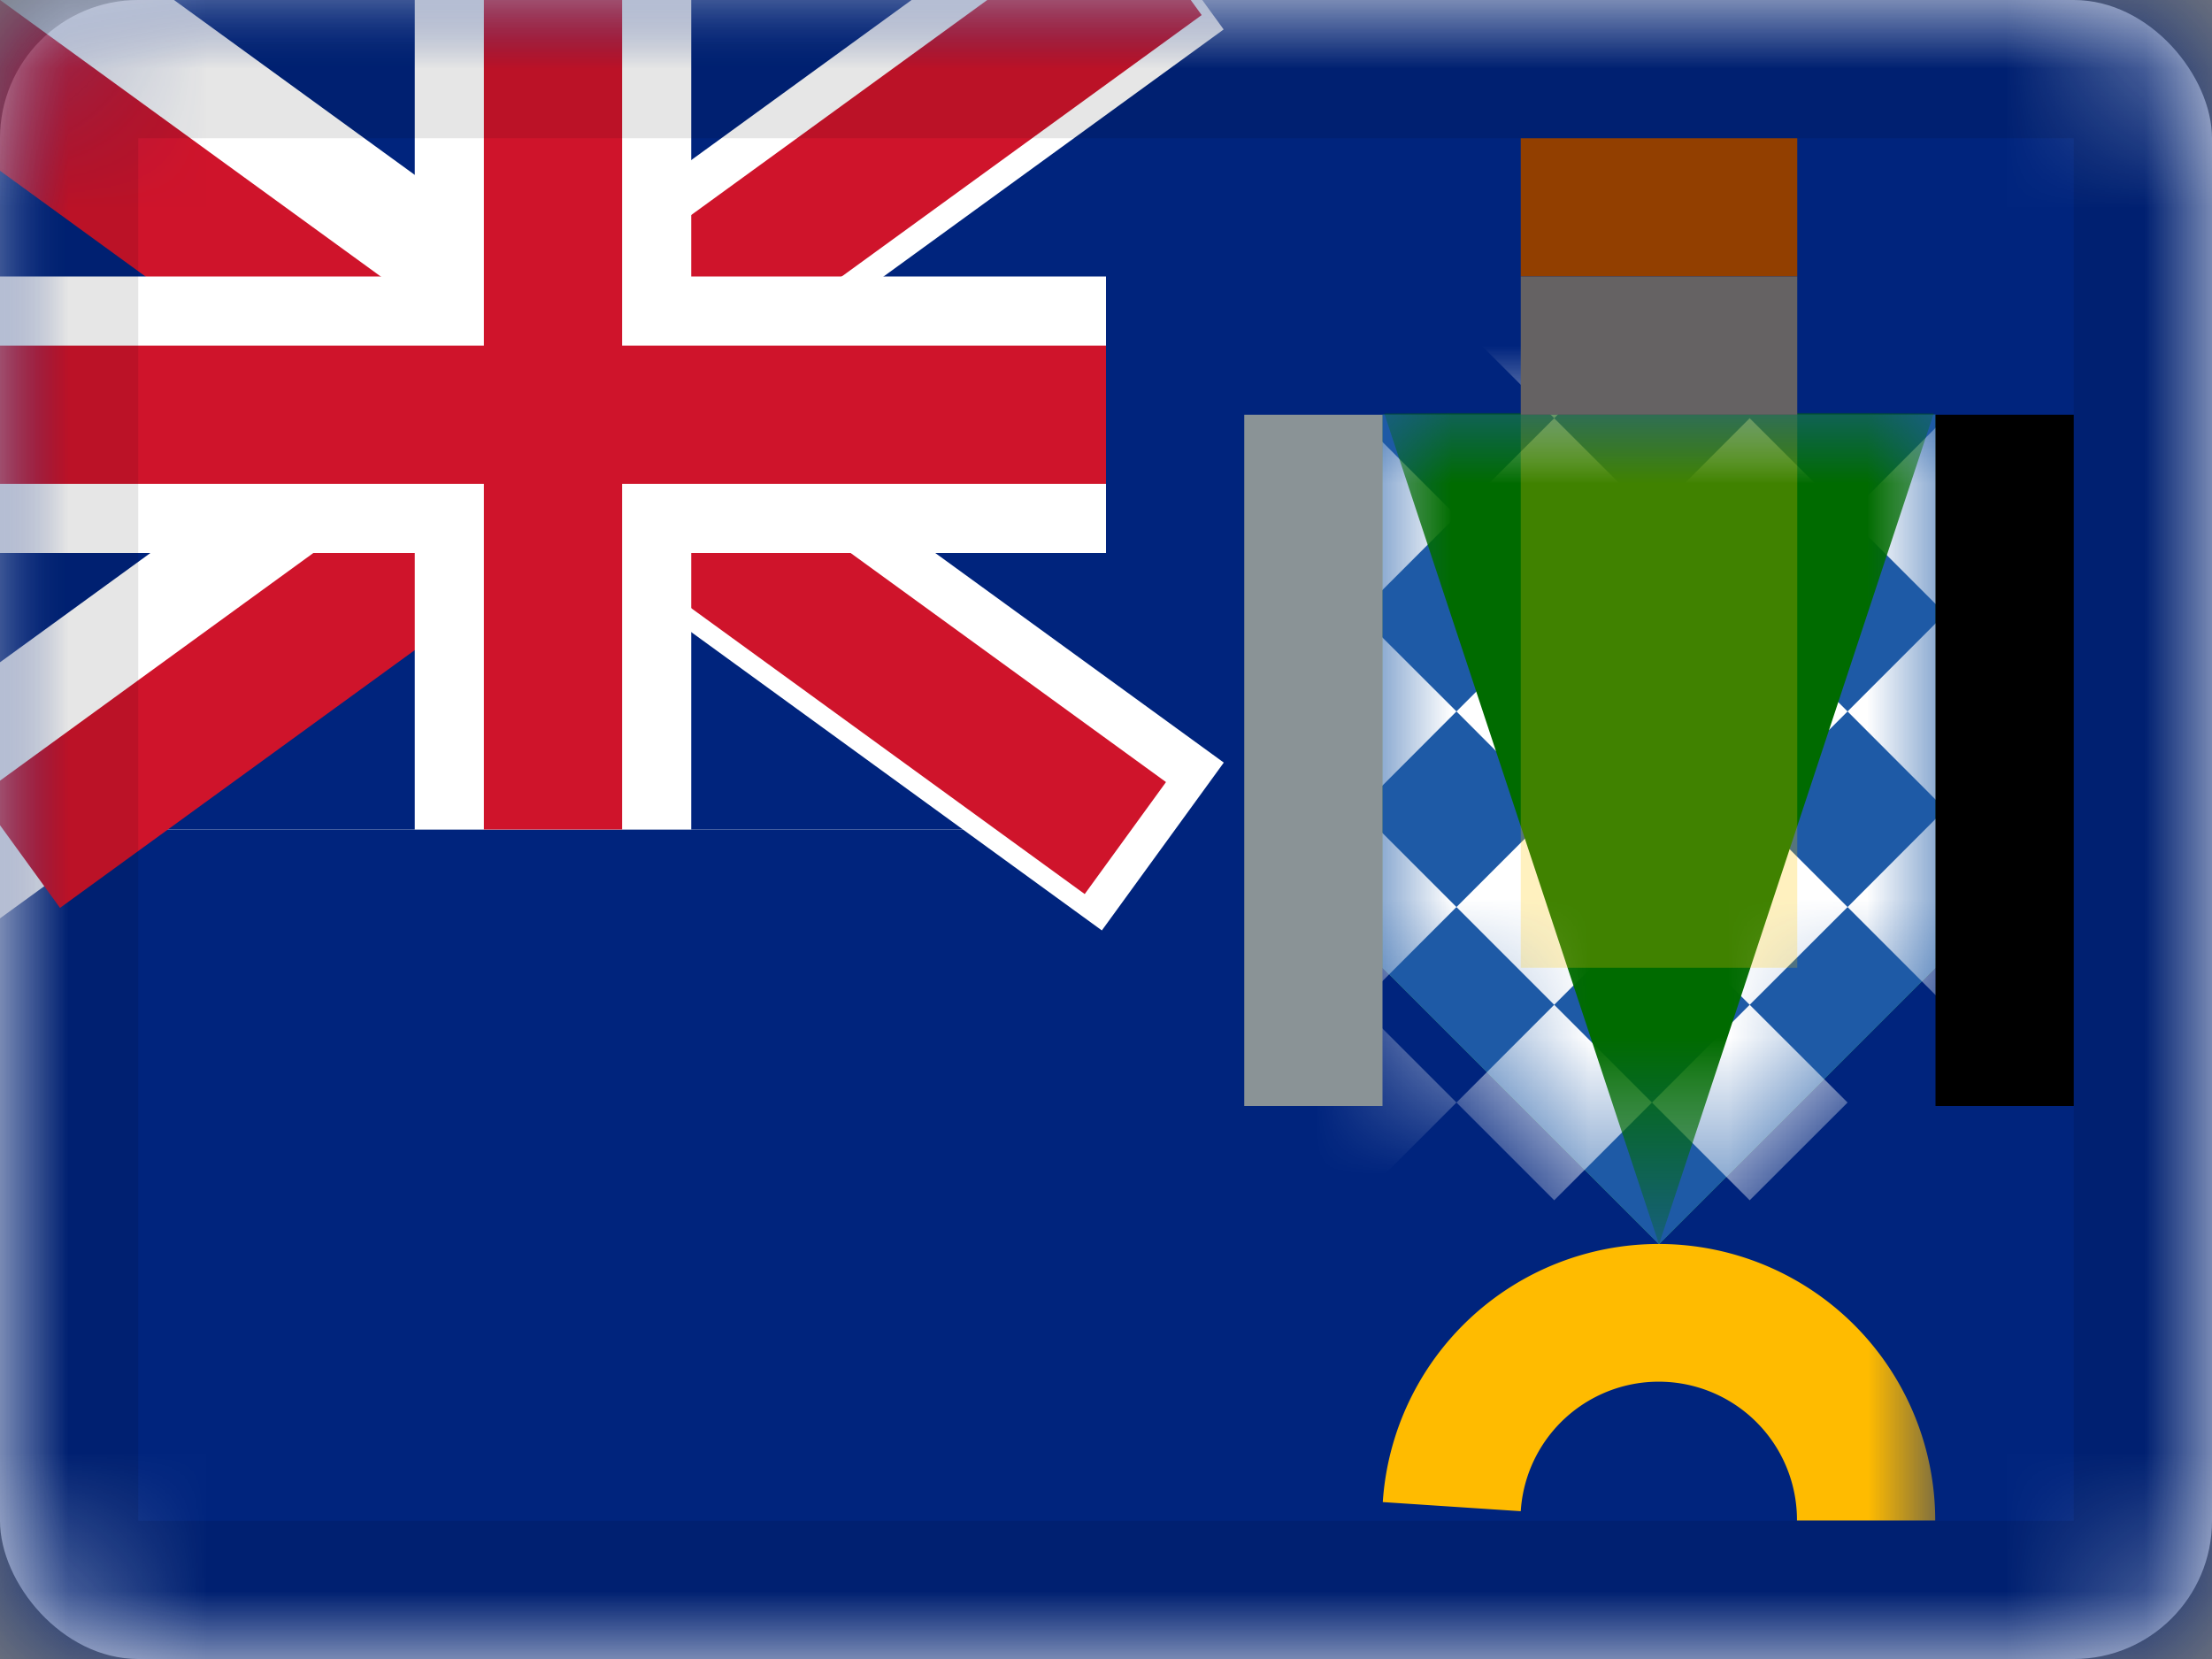 <svg xmlns="http://www.w3.org/2000/svg" xmlns:xlink="http://www.w3.org/1999/xlink" viewBox="0 0 16 12"><rect x="0" y="0" width="16" height="12" fill="#808080" stroke="none"/><defs><rect id="cr-flag-GS-a" width="16" height="12" rx="1"/><path id="cr-flag-GS-c" d="M0 0h4v4L2 6 0 4z"/><path id="cr-flag-GS-e" d="M.012.988L2 7 3.988.988z"/><path id="cr-flag-GS-f" d="M0 0h8v6H0z"/></defs><g fill="none" fill-rule="evenodd"><mask id="cr-flag-GS-b" fill="#fff"><use xlink:href="#cr-flag-GS-a"/></mask><use fill="#FFF" xlink:href="#cr-flag-GS-a"/><path fill="#00247D" d="M0 0h16v12H0z" mask="url(#cr-flag-GS-b)"/><path fill="#2D9C4B" d="M10 3h4v4l-2 2-2-2z" mask="url(#cr-flag-GS-b)"/><g mask="url(#cr-flag-GS-b)"><g transform="translate(10 3)"><mask id="cr-flag-GS-d" fill="#fff"><use xlink:href="#cr-flag-GS-c"/></mask><use fill="#1E5AA6" xlink:href="#cr-flag-GS-c"/><g fill="#FFF" mask="url(#cr-flag-GS-d)"><path d="M2.656.025l.708.707-.708.707L1.95.732zM1.242-1.39l.707.708-.707.707-.707-.707zM4.07 1.44l.708.706-.707.708-.707-.708zm0-1.415l.708.707-.707.707-.707-.707zm0 2.829l.708.707-.707.707-.707-.707zM5.485 1.44l.707.706-.707.708-.707-.708zm-2.829 0l.708.706-.708.708-.707-.708z"/><path d="M1.242.025l.707.707-.707.707L.535.732zm1.414 2.829l.708.707-.708.707-.707-.707zM1.242 1.44l.707.706-.707.708-.707-.708zM-.172.025l.707.707-.707.707-.707-.707zm1.414 2.829l.707.707-.707.707-.707-.707zM-.172 1.44l.707.706-.707.708-.707-.708zm2.828 2.828l.708.707-.708.707-.707-.707zM-.172 2.854l.707.707-.707.707-.707-.707zm1.414 1.414l.707.707-.707.707-.707-.707zm-1.414 0l.707.707-.707.707-.707-.707z"/></g><g mask="url(#cr-flag-GS-d)"><g transform="translate(0 -1)"><use fill="#006B00" xlink:href="#cr-flag-GS-e"/><path fill="#FFC900" d="M1 1h2v4H1z" mask="url(#cr-flag-GS-f)" opacity=".5"/></g></g></g></g><path fill="#8A9396" d="M9 3h1v5H9z" mask="url(#cr-flag-GS-b)"/><path fill="#923F00" d="M11 1h2v1h-2z" mask="url(#cr-flag-GS-b)"/><path fill="#656263" d="M11 2h2v1h-2z" mask="url(#cr-flag-GS-b)"/><path fill="#000" d="M14 3h1v5h-1z" mask="url(#cr-flag-GS-b)"/><path fill="#FB0" fill-rule="nonzero" d="M13 9.996a2 2 0 0 1-2 2v-1a1 1 0 0 0 .067-1.998L11.133 8A2 2 0 0 1 13 9.996zm0 0a2 2 0 0 1-2 2v-1a1 1 0 0 0 .067-1.998L11.133 8A2 2 0 0 1 13 9.996z" mask="url(#cr-flag-GS-b)" transform="rotate(-90 12 9.998)"/><g mask="url(#cr-flag-GS-b)"><use fill="#FFF" xlink:href="#cr-flag-GS-f"/><g mask="url(#cr-gs-g)"><path fill="#00247D" d="M0 0h8v6H0z"/><path fill="#FFF" d="M-.118-1l8.97 6.516L7.97 6.73-1 .213z"/><path fill="#FFF" d="M7.97-1L-1 5.517l.88 1.213L8.851.213z"/></g><g fill="#CF142B" mask="url(#cr-gs-g)"><path d="M-.206-.15l4.14 3.007-.588.81L-.794.658zm4.5 2.8l4.14 3.007-.588.81-4.14-3.008z"/><path d="M3.615 2.561L8.105-.7l.587.809-4.49 3.261z"/><path d="M-.153 5.758l4.14-3.008.587.809-4.14 3.008z"/></g><g mask="url(#cr-gs-g)"><path fill="#FFF" d="M3 2V0h2v2h3v2H5v2H3V4H0V2h3z"/><path fill="#CF142B" d="M8 2.5v1H4.5V6h-1V3.5H0v-1h3.5V0h1v2.5z"/></g></g><g stroke="#000" stroke-opacity=".1" mask="url(#cr-flag-GS-b)"><path d="M.5.5h15v11H.5z" style="mix-blend-mode:multiply"/></g></g></svg>